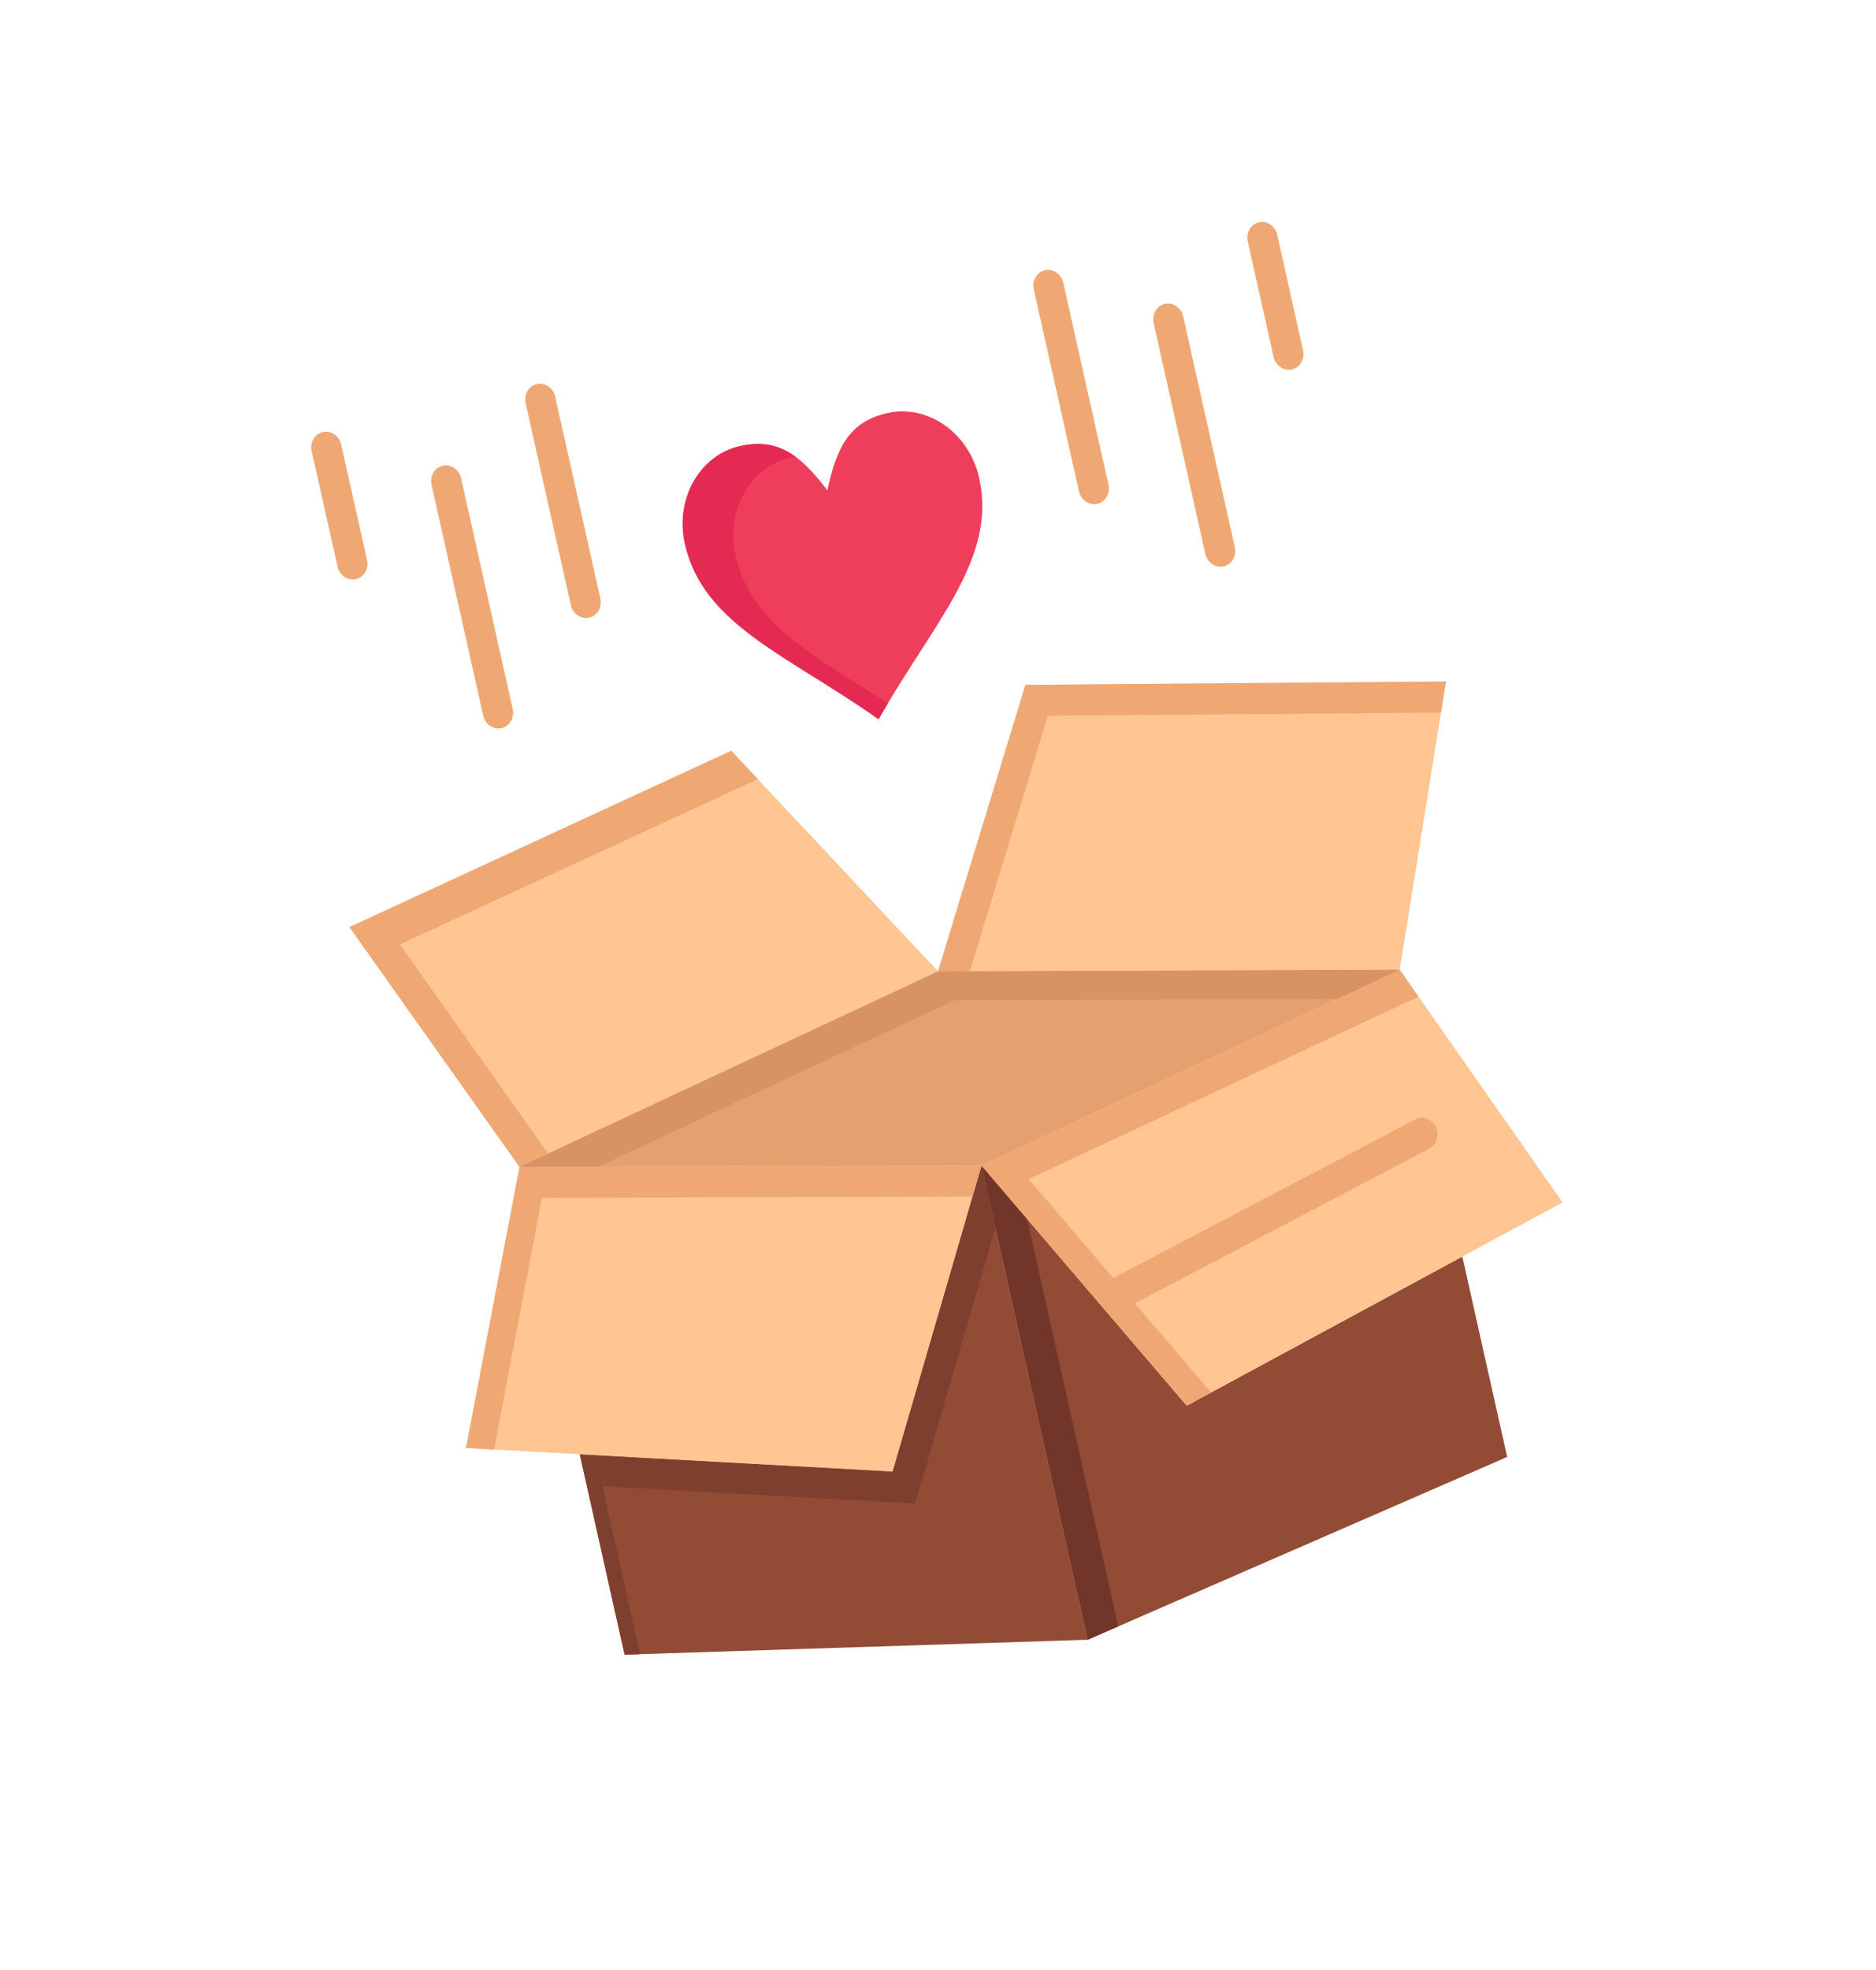<svg width="424" height="445" viewBox="0 0 424 445" fill="none" xmlns="http://www.w3.org/2000/svg">
<g clip-path="url(#clip0_118_295)">
<path d="M200.548 93.321C209.74 91.262 219.023 97.808 221.29 107.93C225.394 126.257 211.095 140.42 198.576 162.477C177.854 147.864 158.9 141.147 154.796 122.819C152.529 112.697 158.135 102.817 167.307 100.764C175.619 98.903 180.801 102.554 187.003 110.795C189.107 100.694 192.237 95.182 200.548 93.321Z" fill="#EF3E5C"/>
<path d="M166.234 125.409C163.967 115.287 169.573 105.407 178.745 103.354C179.092 103.276 179.424 103.223 179.759 103.164C176.136 100.525 172.284 99.649 167.307 100.764C158.135 102.817 152.529 112.697 154.796 122.818C158.9 141.146 177.853 147.863 198.576 162.477C199.275 161.244 199.981 160.04 200.688 158.855C183.848 148.132 169.711 140.937 166.234 125.409Z" fill="#E42A53"/>
<path d="M221.829 263.29L268.223 317.533L330.504 283.858L340.641 329.131L245.818 370.425L221.829 263.29Z" fill="#924B35"/>
<path d="M232.125 275.328L221.829 263.29L245.818 370.425L252.743 367.408L232.125 275.328Z" fill="#723529"/>
<path d="M221.829 263.29L245.818 370.425L141.172 373.795L131.035 328.522L201.729 332.422L221.829 263.29Z" fill="#924B35"/>
<path d="M136.157 335.753L206.851 339.653L224.972 277.327L221.829 263.29L201.729 332.422L131.035 328.522L141.172 373.795L144.65 373.683L136.157 335.753Z" fill="#7F3F2E"/>
<path d="M165.273 169.607L212.009 219.433L117.418 263.611L78.984 209.442L165.273 169.607Z" fill="#FFC592"/>
<path d="M90.37 213.36L171.278 176.009L165.273 169.607L78.984 209.442L117.418 263.611L123.882 260.592L90.37 213.36Z" fill="#EFA873"/>
<path d="M326.803 153.952L316.347 219.069L212.009 219.433L231.767 154.718L326.803 153.952Z" fill="#FFC592"/>
<path d="M236.832 161.697L325.675 160.982L326.803 153.952L231.767 154.718L212.009 219.433L219.213 219.408L236.832 161.697Z" fill="#EFA873"/>
<path d="M268.224 317.533L221.829 263.29L316.347 219.069L353.15 271.617L330.504 283.858L268.224 317.533Z" fill="#FFC592"/>
<path d="M232.502 266.372L320.607 225.151L316.347 219.069L221.829 263.29L268.224 317.533L273.719 314.562L232.502 266.372Z" fill="#EFA873"/>
<path d="M221.829 263.29L201.729 332.422L131.034 328.522L105.331 327.107L117.418 263.611L221.829 263.29Z" fill="#FFC592"/>
<path d="M122.484 270.591L219.793 270.291L221.829 263.29L117.418 263.611L105.331 327.107L111.659 327.455L122.484 270.591Z" fill="#EFA873"/>
<path d="M316.347 219.069L221.829 263.29L117.418 263.611L212.009 219.433L316.347 219.069Z" fill="#E5A070"/>
<path d="M215.746 225.956L302.273 225.653L316.347 219.069L212.009 219.433L117.418 263.611L135.237 263.556L215.746 225.956Z" fill="#D89364"/>
<path d="M247.997 113.821C246.154 114.233 244.301 112.958 243.856 110.974L233.648 65.385C233.204 63.4 234.337 61.457 236.179 61.044C238.022 60.632 239.875 61.907 240.319 63.891L250.527 109.48C250.972 111.465 249.839 113.408 247.997 113.821Z" fill="#EFA873"/>
<path d="M276.552 127.941C274.71 128.354 272.857 127.079 272.412 125.095L260.746 72.993C260.302 71.009 261.434 69.066 263.277 68.653C265.119 68.24 266.972 69.515 267.417 71.5L279.083 123.601C279.527 125.586 278.395 127.529 276.552 127.941Z" fill="#EFA873"/>
<path d="M291.979 83.458C290.136 83.871 288.283 82.596 287.839 80.611L282.005 54.557C281.561 52.572 282.693 50.629 284.536 50.216C286.378 49.804 288.231 51.079 288.676 53.063L294.509 79.117C294.954 81.102 293.821 83.045 291.979 83.458Z" fill="#EFA873"/>
<path d="M133.153 139.536C131.311 139.948 129.457 138.673 129.013 136.689L118.805 91.1C118.36 89.115 119.494 87.171 121.335 86.759C123.177 86.347 125.031 87.621 125.475 89.606L135.683 135.195C136.128 137.18 134.995 139.123 133.153 139.536Z" fill="#EFA873"/>
<path d="M113.345 164.486C111.503 164.898 109.649 163.623 109.205 161.639L97.539 109.538C97.095 107.553 98.228 105.609 100.07 105.197C101.912 104.785 103.765 106.06 104.21 108.044L115.876 160.145C116.32 162.13 115.187 164.073 113.345 164.486Z" fill="#EFA873"/>
<path d="M80.422 130.828C78.58 131.241 76.726 129.966 76.282 127.981L70.448 101.927C70.004 99.943 71.137 97.999 72.979 97.587C74.821 97.174 76.675 98.449 77.119 100.434L82.953 126.488C83.397 128.472 82.264 130.416 80.422 130.828Z" fill="#EFA873"/>
<path d="M254.103 295.56C252.608 295.894 251.004 295.109 250.26 293.561C249.381 291.735 250.031 289.54 251.711 288.66L319.874 252.883C321.554 252.002 323.628 252.766 324.504 254.592C325.383 256.418 324.733 258.613 323.053 259.493L254.89 295.27C254.635 295.404 254.37 295.5 254.103 295.56Z" fill="#EFA873"/>
</g>
<defs>
<clipPath id="clip0_118_295">
<rect y="76.476" width="350" height="377.104" rx="20" transform="rotate(-12.621 0 76.476)" fill="white"/>
</clipPath>
</defs>
</svg>
